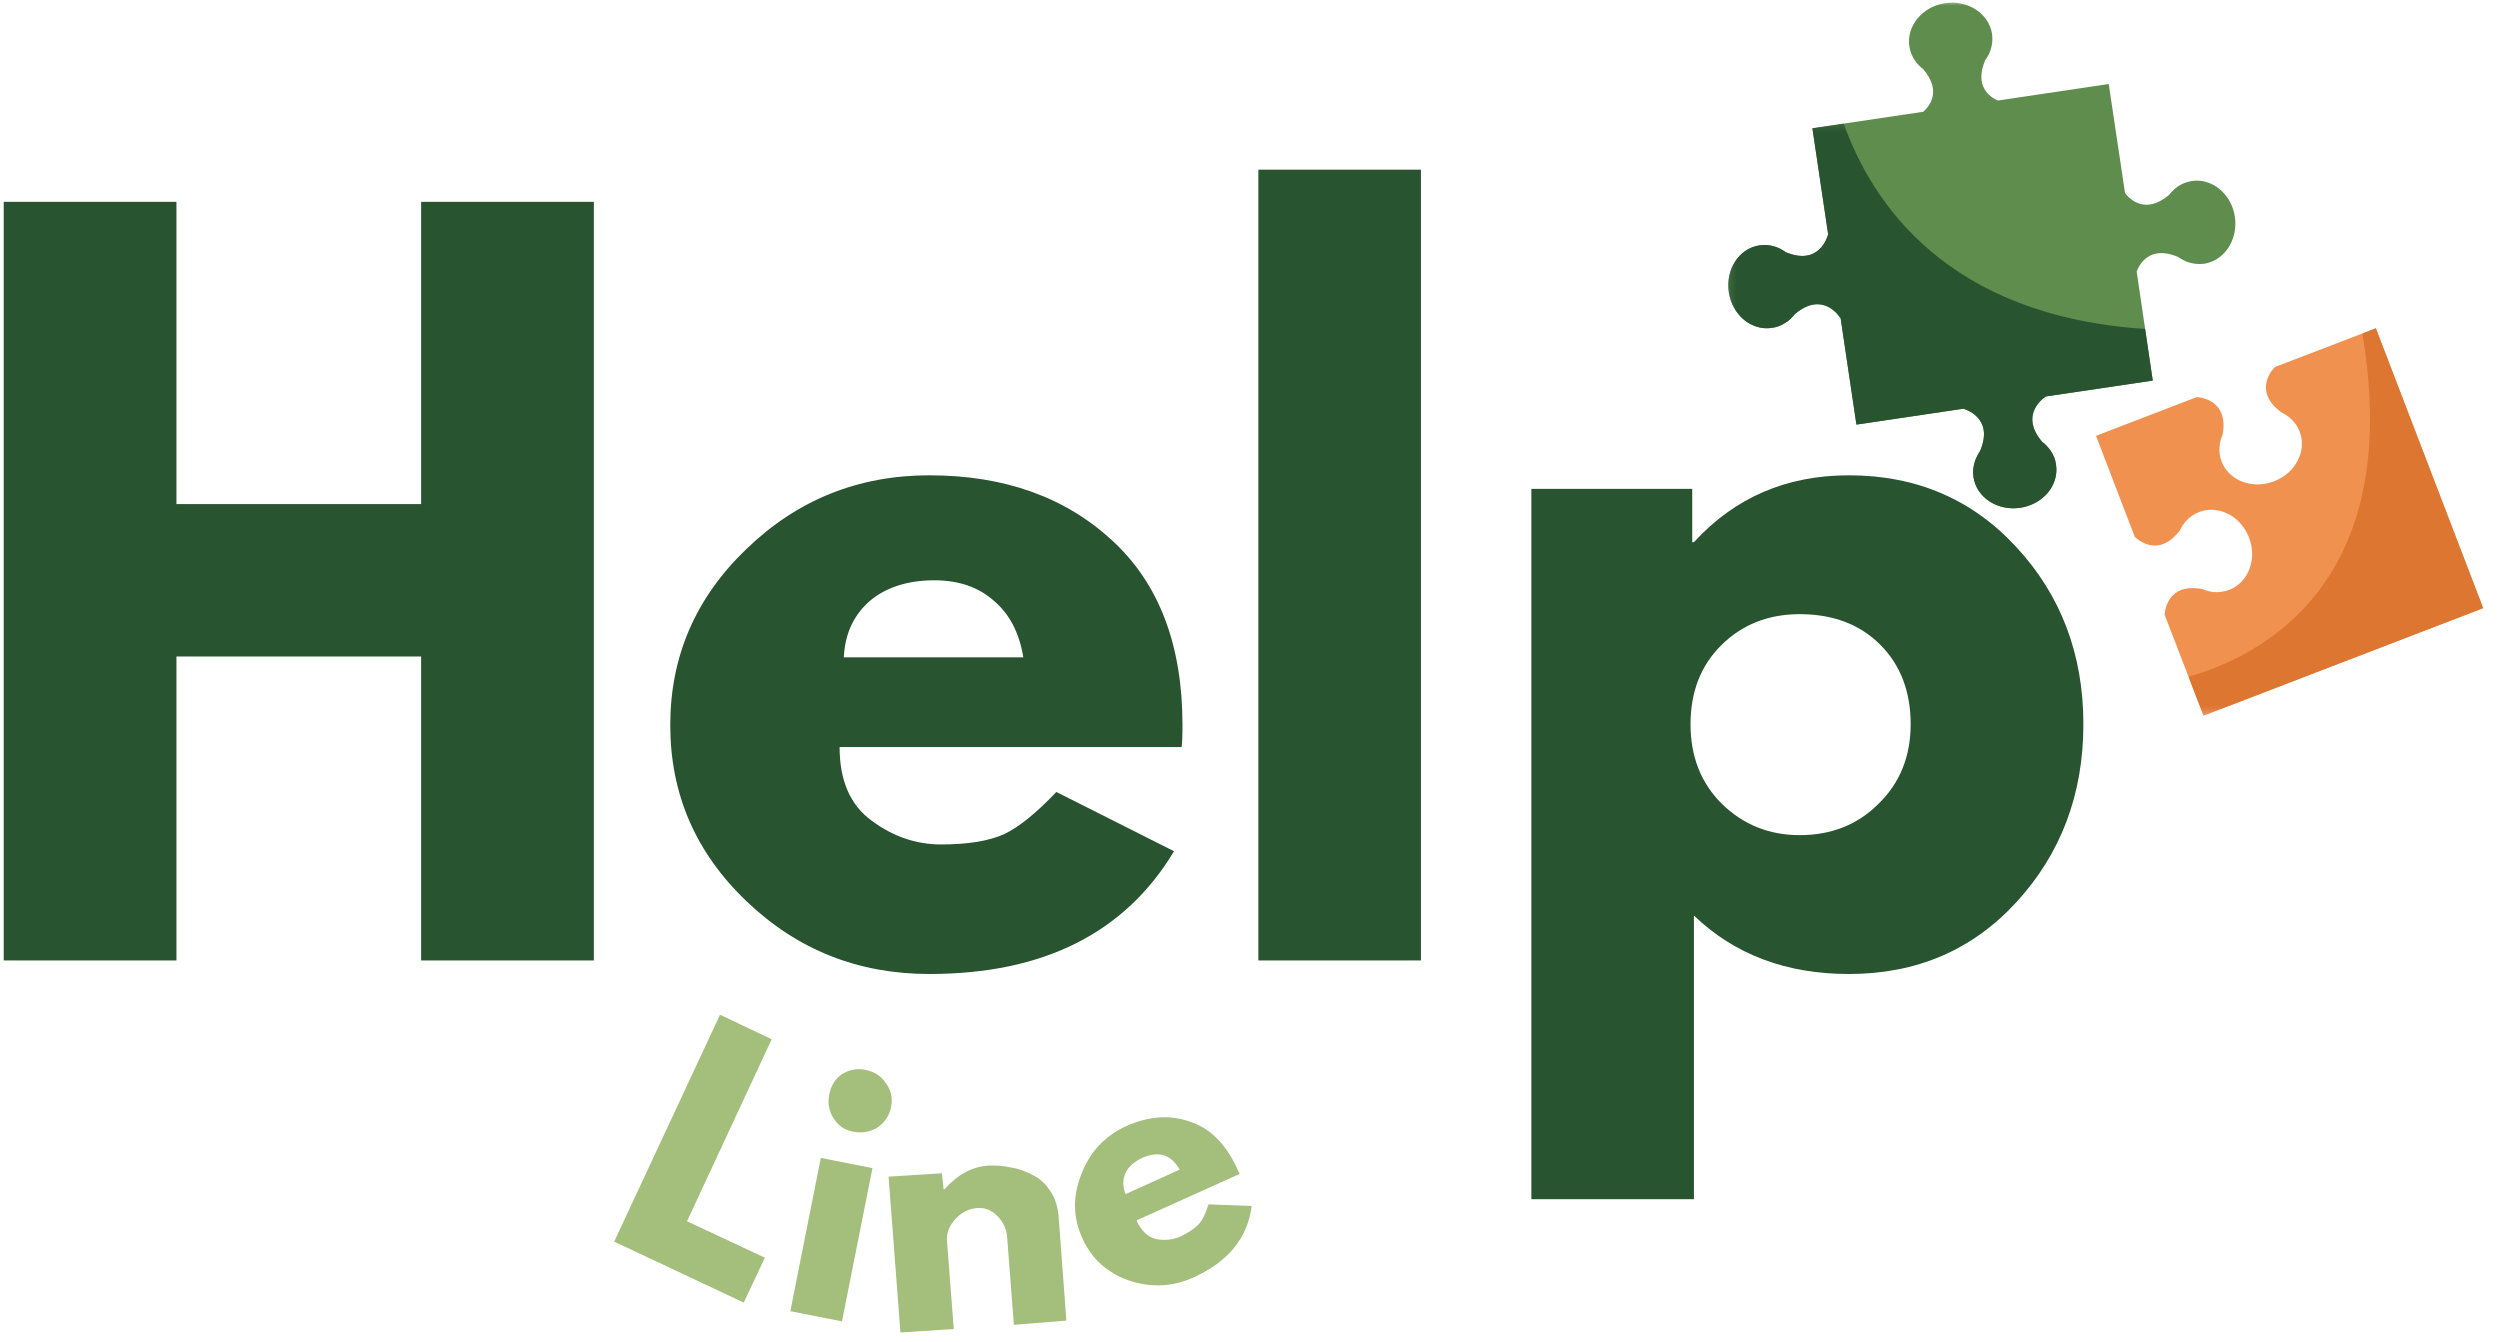 <svg width="218" height="117" viewBox="0 0 218 117" fill="none" xmlns="http://www.w3.org/2000/svg">
<mask id="mask0_729_1663" style="mask-type:luminance" maskUnits="userSpaceOnUse" x="150" y="0" width="49" height="49">
<path d="M150.344 0H198.739V48.266H150.344V0Z" fill="white"/>
</mask>
<g mask="url(#mask0_729_1663)">
<path d="M194.881 18.9C194.586 16.925 192.906 15.523 191.134 15.781C190.655 15.855 190.23 16.039 189.842 16.298V16.316C189.566 16.501 189.344 16.741 189.141 16.999C187.055 18.753 185.69 17.35 185.302 16.833L183.881 7.327L174.209 8.767C173.489 8.453 172.142 7.512 173.12 5.223C173.323 4.965 173.471 4.67 173.582 4.356V4.337C173.729 3.913 173.766 3.433 173.711 2.972C173.434 1.181 171.607 -0.018 169.613 0.277C167.638 0.572 166.236 2.252 166.494 4.042C166.568 4.522 166.752 4.946 167.011 5.316L167.029 5.334C167.214 5.593 167.435 5.832 167.712 6.035C169.318 7.937 168.284 9.229 167.712 9.745L158.041 11.185L159.425 20.506H159.388C159.388 20.506 158.705 23.256 155.697 21.983C155.438 21.779 155.143 21.632 154.829 21.521H154.811C154.386 21.373 153.906 21.318 153.445 21.392C151.655 21.65 150.455 23.477 150.75 25.471C151.045 27.464 152.725 28.867 154.515 28.59C154.977 28.535 155.42 28.35 155.789 28.073H155.807C156.066 27.889 156.306 27.649 156.509 27.39C159 25.286 160.459 27.704 160.459 27.704H160.496L161.88 37.025L171.201 35.641C171.201 35.641 173.951 36.342 172.659 39.332C172.474 39.609 172.327 39.904 172.216 40.218C172.068 40.661 172.013 41.123 172.087 41.602C172.345 43.374 174.172 44.574 176.166 44.279C178.159 43.983 179.562 42.304 179.285 40.514C179.23 40.052 179.045 39.609 178.768 39.24C178.565 38.963 178.344 38.723 178.067 38.52C175.981 36.047 178.399 34.57 178.399 34.57L187.72 33.186L186.317 23.68C186.539 23.09 187.425 21.337 189.935 22.407C190.212 22.61 190.507 22.758 190.821 22.868C191.264 23.016 191.725 23.053 192.205 22.998C193.977 22.721 195.177 20.893 194.881 18.9Z" fill="#5F8D4E"/>
</g>
<mask id="mask1_729_1663" style="mask-type:luminance" maskUnits="userSpaceOnUse" x="150" y="10" width="40" height="39">
<path d="M150.344 10.465H189.289V48.266H150.344V10.465Z" fill="white"/>
</mask>
<g mask="url(#mask1_729_1663)">
<path d="M154.515 28.59C154.977 28.535 155.42 28.35 155.789 28.073H155.807C156.066 27.889 156.306 27.649 156.509 27.39C159 25.286 160.459 27.704 160.459 27.704H160.496L161.88 37.025L171.201 35.641C171.201 35.641 173.951 36.342 172.659 39.332C172.474 39.609 172.327 39.904 172.216 40.218C172.068 40.661 172.013 41.123 172.087 41.603C172.345 43.374 174.172 44.574 176.166 44.279C178.159 43.983 179.562 42.304 179.285 40.514C179.23 40.052 179.045 39.609 178.768 39.24C178.565 38.963 178.344 38.723 178.067 38.52C175.981 36.047 178.399 34.57 178.399 34.57L187.72 33.186L187.055 28.683C169.779 27.557 163.227 17.682 160.772 10.779L158.041 11.185L159.425 20.506H159.388C159.388 20.506 158.705 23.256 155.697 21.983C155.438 21.779 155.143 21.632 154.829 21.521H154.811C154.386 21.373 153.906 21.318 153.445 21.392C151.655 21.65 150.455 23.478 150.75 25.471C151.045 27.464 152.725 28.867 154.515 28.59Z" fill="#285430"/>
</g>
<mask id="mask2_729_1663" style="mask-type:luminance" maskUnits="userSpaceOnUse" x="179" y="24" width="39" height="39">
<path d="M179.838 24.64H217.325V62.441H179.838V24.64Z" fill="white"/>
</mask>
<g mask="url(#mask2_729_1663)">
<path d="M198.37 32.005C198.37 32.005 196.302 33.98 198.905 35.936C199.2 36.084 199.495 36.268 199.735 36.49C200.086 36.804 200.363 37.173 200.529 37.634C201.175 39.314 200.178 41.252 198.296 41.972C196.413 42.691 194.364 41.916 193.718 40.237C193.552 39.794 193.497 39.332 193.552 38.871V38.852C193.589 38.539 193.663 38.206 193.811 37.911C194.401 34.7 191.559 34.626 191.559 34.626L182.773 38.003L186.151 46.807C186.151 46.807 188.107 48.856 190.082 46.254C190.23 45.958 190.396 45.682 190.617 45.423H190.636C190.931 45.091 191.319 44.814 191.762 44.648C193.441 44.002 195.398 44.999 196.118 46.881C196.838 48.745 196.062 50.794 194.383 51.44C193.94 51.606 193.46 51.662 193.017 51.625H192.998C192.666 51.588 192.352 51.496 192.039 51.366C188.846 50.757 188.753 53.6 188.753 53.6L192.149 62.404L216.531 53.028L207.174 28.627L198.37 32.005Z" fill="#F19150"/>
</g>
<mask id="mask3_729_1663" style="mask-type:luminance" maskUnits="userSpaceOnUse" x="189" y="24" width="29" height="39">
<path d="M189.289 24.64H217.325V62.441H189.289V24.64Z" fill="white"/>
</mask>
<g mask="url(#mask3_729_1663)">
<path d="M192.149 62.404L190.839 59.008C196.985 57.273 209.72 50.997 205.992 29.089L207.173 28.627L216.531 53.028L192.149 62.404Z" fill="#DD7631"/>
</g>
<path d="M67.289 90.624L59.906 106.497L66.698 109.671L64.852 113.584L53.557 108.269L62.785 88.483L67.289 90.624Z" fill="#A4BE7B"/>
<path d="M73.421 93.664C74.049 93.276 74.75 93.147 75.488 93.294C76.263 93.442 76.854 93.848 77.26 94.476C77.703 95.066 77.851 95.768 77.703 96.543C77.555 97.281 77.149 97.872 76.522 98.315C75.876 98.721 75.156 98.832 74.381 98.684C73.642 98.536 73.07 98.149 72.683 97.503C72.277 96.875 72.166 96.174 72.314 95.436C72.461 94.66 72.83 94.07 73.421 93.664ZM71.575 100.973L68.918 114.336L73.421 115.222L76.079 101.859L71.575 100.973Z" fill="#A4BE7B"/>
<path d="M78.517 116.189L77.484 102.604L82.135 102.309L82.282 103.712H82.356C83.482 102.438 84.737 101.755 86.121 101.644C86.749 101.608 87.413 101.644 88.115 101.792C88.798 101.903 89.444 102.124 90.034 102.457C90.662 102.752 91.179 103.232 91.585 103.859C92.028 104.505 92.268 105.299 92.323 106.222L92.987 115.155L88.41 115.524L87.82 107.846C87.764 107.163 87.487 106.573 87.007 106.074C86.509 105.539 85.918 105.299 85.236 105.336C84.497 105.391 83.851 105.705 83.316 106.296C82.762 106.886 82.522 107.532 82.578 108.215L83.168 115.893L78.517 116.189Z" fill="#A4BE7B"/>
<path d="M108.112 102.359L99.105 106.419C99.493 107.305 100.065 107.859 100.803 108.044C101.542 108.191 102.243 108.117 102.944 107.822C103.627 107.49 104.144 107.139 104.495 106.789C104.827 106.456 105.122 105.866 105.381 105.017L109.146 105.164C108.795 107.933 107.116 110 104.126 111.366C102.298 112.215 100.397 112.307 98.441 111.661C96.521 110.978 95.174 109.742 94.38 107.97C93.549 106.161 93.531 104.278 94.306 102.359C95.045 100.439 96.337 99.073 98.145 98.224C100.102 97.338 101.948 97.191 103.683 97.781C105.454 98.335 106.82 99.664 107.817 101.768C107.965 102.119 108.057 102.322 108.112 102.359ZM98.145 104.131L102.87 101.99C102.464 101.307 102.003 100.882 101.468 100.735C100.914 100.587 100.305 100.661 99.622 100.956C98.884 101.307 98.385 101.75 98.145 102.285C97.887 102.839 97.887 103.448 98.145 104.131Z" fill="#A4BE7B"/>
<path d="M15.386 57.246V83.751H0.325V17.6H15.386V43.957H36.723V17.6H51.784V83.751H36.723V57.246H15.386Z" fill="#285430"/>
<path d="M103.039 65.146H73.213C73.213 68.062 74.135 70.203 76.018 71.569C77.882 72.953 79.894 73.636 82.072 73.636C84.379 73.636 86.206 73.341 87.535 72.75C88.864 72.123 90.378 70.886 92.113 69.059L102.375 74.227C98.093 81.37 90.968 84.932 81.038 84.932C74.837 84.932 69.521 82.828 65.091 78.583C60.662 74.356 58.447 69.243 58.447 63.226C58.447 57.228 60.662 52.115 65.091 47.87C69.521 43.588 74.837 41.447 81.038 41.447C87.572 41.447 92.888 43.348 96.985 47.132C101.064 50.879 103.113 56.25 103.113 63.226C103.113 64.223 103.076 64.851 103.039 65.146ZM73.582 57.32H89.233C88.883 55.161 88.015 53.518 86.649 52.374C85.32 51.192 83.585 50.602 81.481 50.602C79.119 50.602 77.218 51.229 75.796 52.447C74.412 53.684 73.674 55.308 73.582 57.32Z" fill="#285430"/>
<path d="M109.73 83.751V14.795H123.905V83.751H109.73Z" fill="#285430"/>
<path d="M175.839 47.722C179.715 51.912 181.671 57.062 181.671 63.153C181.671 69.262 179.715 74.43 175.839 78.657C171.999 82.846 167.127 84.932 161.22 84.932C155.757 84.932 151.254 83.234 147.71 79.838V104.57H133.535V42.628H147.562V47.279H147.71C151.254 43.403 155.757 41.447 161.22 41.447C167.127 41.447 171.999 43.551 175.839 47.722ZM163.804 70.093C165.669 68.284 166.61 65.958 166.61 63.153C166.61 60.31 165.724 57.984 163.952 56.213C162.18 54.441 159.836 53.555 156.938 53.555C154.17 53.555 151.881 54.478 150.072 56.286C148.3 58.058 147.414 60.347 147.414 63.153C147.414 65.958 148.319 68.284 150.146 70.093C152.01 71.92 154.281 72.824 156.938 72.824C159.689 72.824 161.977 71.92 163.804 70.093Z" fill="#285430"/>
</svg>
